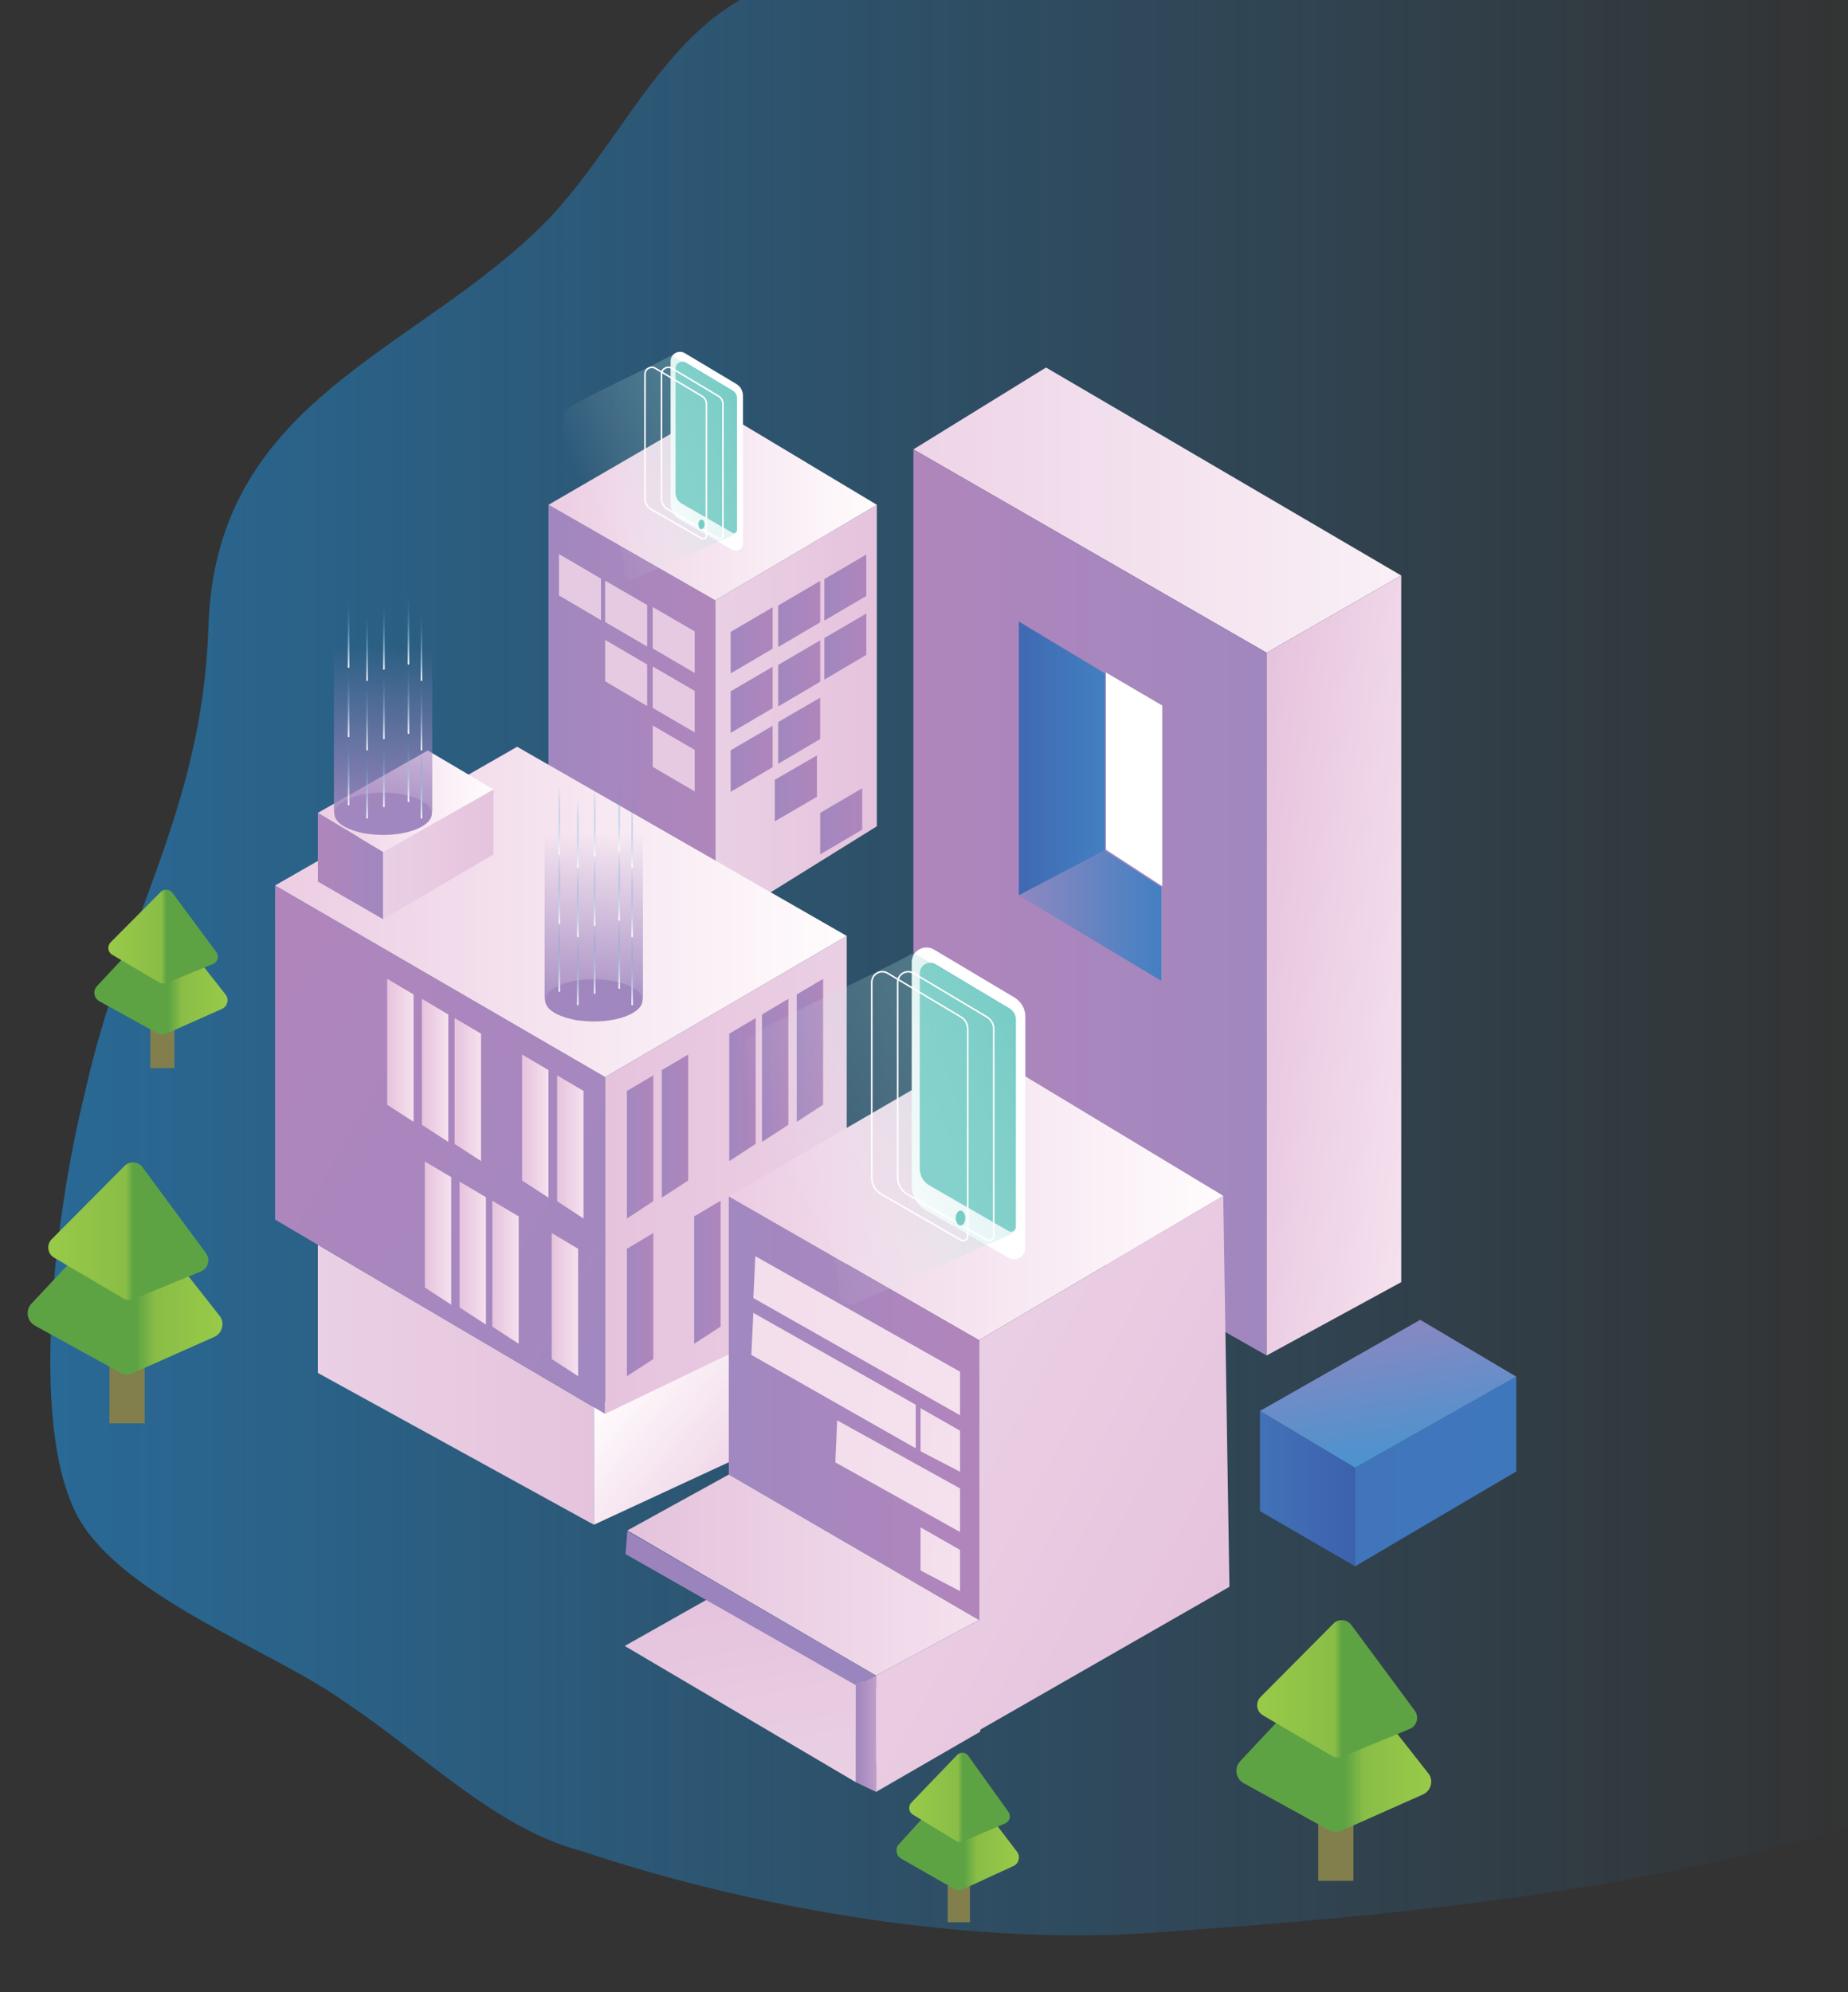 <?xml version="1.0" encoding="utf-8"?>
<!-- Generator: Adobe Illustrator 19.0.0, SVG Export Plug-In . SVG Version: 6.00 Build 0)  -->
<svg version="1.1" xmlns="http://www.w3.org/2000/svg" xmlns:xlink="http://www.w3.org/1999/xlink" x="0px" y="0px"
	 viewBox="0 0 1197.1 1290.1" style="enable-background:new 0 0 1197.1 1290.1;" xml:space="preserve">
<rect x="0" y="0" width="1197.1" height="1290.1" fill="#333333" stroke="none"/>
<style type="text/css">
	.st0{opacity:0.67;fill:url(#XMLID_65_);}
	.st1{fill:url(#XMLID_66_);}
	.st2{fill:url(#XMLID_67_);}
	.st3{fill:url(#XMLID_68_);}
	.st4{fill:#E5CAE1;}
	.st5{fill:url(#XMLID_69_);}
	.st6{fill:url(#XMLID_70_);}
	.st7{fill:url(#XMLID_71_);}
	.st8{fill:url(#XMLID_73_);}
	.st9{fill:url(#XMLID_75_);}
	.st10{fill:url(#XMLID_76_);}
	.st11{fill:url(#XMLID_77_);}
	.st12{fill:url(#XMLID_78_);}
	.st13{fill:url(#XMLID_79_);}
	.st14{fill:url(#XMLID_80_);}
	.st15{fill:url(#XMLID_81_);}
	.st16{fill:url(#XMLID_82_);}
	.st17{fill:url(#XMLID_83_);}
	.st18{fill:url(#XMLID_84_);}
	.st19{fill:url(#XMLID_85_);}
	.st20{fill:#FFFFFF;}
	.st21{fill:url(#XMLID_86_);}
	.st22{fill:url(#XMLID_87_);}
	.st23{fill:url(#XMLID_88_);}
	.st24{fill:url(#XMLID_89_);}
	.st25{fill:url(#XMLID_90_);}
	.st26{fill:url(#XMLID_91_);}
	.st27{fill:url(#XMLID_92_);}
	.st28{fill:url(#XMLID_93_);}
	.st29{fill:url(#XMLID_94_);}
	.st30{fill:url(#XMLID_95_);}
	.st31{fill:url(#XMLID_96_);}
	.st32{fill:url(#XMLID_97_);}
	.st33{fill:url(#XMLID_98_);}
	.st34{fill:url(#XMLID_99_);}
	.st35{fill:url(#XMLID_100_);}
	.st36{fill:url(#XMLID_101_);}
	.st37{fill:url(#XMLID_102_);}
	.st38{fill:url(#XMLID_103_);}
	.st39{fill:url(#XMLID_104_);}
	.st40{fill:url(#XMLID_105_);}
	.st41{fill:url(#XMLID_106_);}
	.st42{fill:url(#XMLID_107_);}
	.st43{fill:url(#XMLID_108_);}
	.st44{fill:url(#XMLID_109_);}
	.st45{fill:url(#XMLID_110_);}
	.st46{fill:url(#XMLID_111_);}
	.st47{fill:url(#XMLID_112_);}
	.st48{fill:url(#XMLID_113_);}
	.st49{fill:url(#XMLID_114_);}
	.st50{fill:url(#XMLID_115_);}
	.st51{fill:url(#XMLID_146_);}
	.st52{fill:url(#XMLID_367_);}
	.st53{fill:url(#XMLID_368_);}
	.st54{fill:url(#XMLID_369_);}
	.st55{fill:url(#XMLID_370_);}
	.st56{fill:url(#XMLID_371_);}
	.st57{fill:url(#XMLID_372_);}
	.st58{fill:url(#XMLID_373_);}
	.st59{fill:url(#XMLID_374_);}
	.st60{fill:#78CCC6;}
	.st61{fill:url(#XMLID_375_);}
	.st62{fill:none;stroke:#FFFFFF;stroke-miterlimit:10;}
	.st63{fill:url(#XMLID_376_);}
	.st64{fill:#827F4D;}
	.st65{fill:url(#XMLID_377_);}
	.st66{fill:url(#XMLID_378_);}
	.st67{fill:url(#XMLID_379_);}
	.st68{fill:url(#XMLID_380_);}
	.st69{display:none;}
	.st70{display:inline;fill:#827F4D;}
	.st71{display:inline;fill:url(#XMLID_381_);}
	.st72{display:inline;fill:url(#XMLID_382_);}
	.st73{fill:url(#XMLID_383_);}
	.st74{fill:url(#XMLID_384_);}
	.st75{fill:url(#XMLID_385_);}
	.st76{fill:url(#XMLID_386_);}
	.st77{fill:url(#XMLID_387_);}
	.st78{fill:url(#XMLID_388_);}
	.st79{fill:url(#XMLID_389_);}
	.st80{fill:url(#XMLID_390_);}
	.st81{fill:url(#XMLID_391_);}
	.st82{fill:url(#XMLID_392_);}
	.st83{fill:url(#XMLID_393_);}
	.st84{fill:url(#XMLID_394_);}
	.st85{fill:url(#XMLID_395_);}
	.st86{fill:url(#XMLID_396_);}
	.st87{fill:url(#XMLID_397_);}
	.st88{fill:url(#XMLID_398_);}
	.st89{fill:url(#XMLID_399_);}
	.st90{fill:url(#XMLID_400_);}
	.st91{fill:url(#XMLID_401_);}
	.st92{fill:url(#XMLID_402_);}
	.st93{fill:url(#XMLID_403_);}
	.st94{fill:url(#XMLID_404_);}
	.st95{fill:url(#XMLID_405_);}
	.st96{fill:url(#XMLID_406_);}
	.st97{fill:url(#XMLID_407_);}
	.st98{fill:url(#XMLID_408_);}
	.st99{fill:url(#XMLID_409_);}
	.st100{fill:url(#XMLID_410_);}
	.st101{fill:url(#XMLID_411_);}
	.st102{fill:url(#XMLID_412_);}
	.st103{fill:url(#XMLID_413_);}
	.st104{fill:url(#XMLID_414_);}
	.st105{fill:url(#XMLID_415_);}
	.st106{fill:url(#XMLID_416_);}
	.st107{fill:url(#XMLID_417_);}
	.st108{fill:url(#XMLID_418_);}
	.st109{fill:url(#XMLID_419_);}
	.st110{fill:url(#XMLID_420_);}
</style>
<g id="Layer_1">
	<linearGradient id="XMLID_65_" gradientUnits="userSpaceOnUse" x1="32.557" y1="524.786" x2="1794.613" y2="524.786">
		<stop  offset="0" style="stop-color:#2484C6"/>
		<stop  offset="0.665" style="stop-color:#2484C6;stop-opacity:0"/>
		<stop  offset="0.865" style="stop-color:#2484C6;stop-opacity:0"/>
	</linearGradient>
	<path id="XMLID_138_" class="st0" d="M1778.4,771.2c-4.2-72-29.6-115.2-46.5-182.4c-38-120,42.2-307.2-46.5-398.4
		c-42.2-43.2-118.3-52.8-164.8-81.6c-76-43.2-76-96-114.1-172.8c-42.2-86.4-109.8-115.2-194.3-134.4c-97.2-19.2-135.2,14.4-219.7,72
		c-54.9,38.4-92.9,19.2-152.1,43.2c-46.5,14.4-76,72-126.7,81.6h-4.2c-63.4-9.6-139.4-24-202.8-9.6C435,8.1,405.4,89.7,354.7,142.5
		c-84.5,86.4-215.5,115.2-219.7,264c-4.2,120-54.9,187.2-80.3,302.4C37.9,776,16.8,920,50.5,982.4c29.6,52.8,126.7,86.4,173.2,120
		c50.7,33.6,97.2,81.6,152.1,96c114.1,38.4,257.7,62.4,376,52.8c139.4-9.6,291.5-24,426.7-62.4c59.1-19.2,122.5-43.2,181.7-52.8
		c63.4-4.8,126.7,14.4,181.7-9.6c50.7-24,101.4-67.2,147.9-100.8c25.3-14.4,88.7-38.4,101.4-67.2
		C1803.7,929.6,1778.4,809.6,1778.4,771.2z"/>
	<g id="XMLID_63_">
		<linearGradient id="XMLID_66_" gradientUnits="userSpaceOnUse" x1="355.297" y1="463.49" x2="463.362" y2="463.49">
			<stop  offset="0" style="stop-color:#A187BF"/>
			<stop  offset="1" style="stop-color:#AF86BC"/>
		</linearGradient>
		<polygon id="XMLID_137_" class="st1" points="463.4,600.1 355.3,547.9 355.3,326.9 463.4,388.8 		"/>
		<linearGradient id="XMLID_67_" gradientUnits="userSpaceOnUse" x1="463.362" y1="463.49" x2="568.005" y2="463.49">
			<stop  offset="0" style="stop-color:#EAD0E4"/>
			<stop  offset="1" style="stop-color:#E5C3DD"/>
		</linearGradient>
		<polygon id="XMLID_136_" class="st2" points="568,535.1 463.4,600.1 463.4,388.8 568,326.9 		"/>
		<linearGradient id="XMLID_68_" gradientUnits="userSpaceOnUse" x1="355.297" y1="326.484" x2="568.005" y2="326.484">
			<stop  offset="0" style="stop-color:#ECCDE3"/>
			<stop  offset="1" style="stop-color:#FFFCFD"/>
		</linearGradient>
		<polygon id="XMLID_135_" class="st3" points="568,326.9 463.4,388.8 355.3,326.9 463.4,264.2 		"/>
		<g id="XMLID_64_">
			<polygon id="XMLID_134_" class="st4" points="419.2,418.7 392,402.8 392,376 419.2,391.8 			"/>
			<polygon id="XMLID_133_" class="st4" points="450,435.8 422.8,419.9 422.8,393.1 450,408.9 			"/>
			<polygon id="XMLID_132_" class="st4" points="419.2,457.2 392,441.2 392,414.4 419.2,430.3 			"/>
			<polygon id="XMLID_131_" class="st4" points="450,474.3 422.8,458.4 422.8,431.6 450,447.4 			"/>
			<polygon id="XMLID_130_" class="st4" points="450,512.5 422.8,496.6 422.8,469.8 450,485.6 			"/>
			<polygon id="XMLID_129_" class="st4" points="389.3,401.6 362.1,385.6 362.1,358.8 389.3,374.7 			"/>
			<g id="XMLID_118_">
				<linearGradient id="XMLID_69_" gradientUnits="userSpaceOnUse" x1="504.065" y1="397.624" x2="531.294" y2="397.624">
					<stop  offset="0" style="stop-color:#A187BF"/>
					<stop  offset="1" style="stop-color:#AF86BC"/>
				</linearGradient>
				<polygon id="XMLID_128_" class="st5" points="531.3,376.2 504.1,392.1 504.1,419 531.3,403 				"/>
				<linearGradient id="XMLID_70_" gradientUnits="userSpaceOnUse" x1="473.27" y1="414.732" x2="500.5" y2="414.732">
					<stop  offset="0" style="stop-color:#A187BF"/>
					<stop  offset="1" style="stop-color:#AF86BC"/>
				</linearGradient>
				<polygon id="XMLID_127_" class="st6" points="473.3,436.1 500.5,420.1 500.5,393.3 473.3,409.2 				"/>
				<linearGradient id="XMLID_71_" gradientUnits="userSpaceOnUse" x1="504.065" y1="436.117" x2="531.294" y2="436.117">
					<stop  offset="0" style="stop-color:#A187BF"/>
					<stop  offset="1" style="stop-color:#AF86BC"/>
				</linearGradient>
				<polygon id="XMLID_126_" class="st7" points="531.3,414.7 504.1,430.6 504.1,457.5 531.3,441.5 				"/>
				<linearGradient id="XMLID_73_" gradientUnits="userSpaceOnUse" x1="534.003" y1="418.724" x2="561.233" y2="418.724">
					<stop  offset="0" style="stop-color:#A187BF"/>
					<stop  offset="1" style="stop-color:#AF86BC"/>
				</linearGradient>
				<polygon id="XMLID_125_" class="st8" points="534,440.1 561.2,424.1 561.2,397.3 534,413.2 				"/>
				<linearGradient id="XMLID_75_" gradientUnits="userSpaceOnUse" x1="473.27" y1="453.225" x2="500.5" y2="453.225">
					<stop  offset="0" style="stop-color:#A187BF"/>
					<stop  offset="1" style="stop-color:#AF86BC"/>
				</linearGradient>
				<polygon id="XMLID_124_" class="st9" points="473.3,474.6 500.5,458.6 500.5,431.8 473.3,447.7 				"/>
				<linearGradient id="XMLID_76_" gradientUnits="userSpaceOnUse" x1="473.27" y1="491.432" x2="500.5" y2="491.432">
					<stop  offset="0" style="stop-color:#A187BF"/>
					<stop  offset="1" style="stop-color:#AF86BC"/>
				</linearGradient>
				<polygon id="XMLID_123_" class="st10" points="473.3,512.8 500.5,496.8 500.5,470 473.3,485.9 				"/>
				<linearGradient id="XMLID_77_" gradientUnits="userSpaceOnUse" x1="504.065" y1="473.184" x2="531.294" y2="473.184">
					<stop  offset="0" style="stop-color:#A187BF"/>
					<stop  offset="1" style="stop-color:#AF86BC"/>
				</linearGradient>
				<polygon id="XMLID_122_" class="st11" points="531.3,451.8 504.1,467.6 504.1,494.6 531.3,478.6 				"/>
				<linearGradient id="XMLID_78_" gradientUnits="userSpaceOnUse" x1="531.294" y1="531.921" x2="558.524" y2="531.921">
					<stop  offset="0" style="stop-color:#A187BF"/>
					<stop  offset="1" style="stop-color:#AF86BC"/>
				</linearGradient>
				<polygon id="XMLID_121_" class="st12" points="531.3,553.3 558.5,537.3 558.5,510.5 531.3,526.4 				"/>
				<linearGradient id="XMLID_79_" gradientUnits="userSpaceOnUse" x1="501.926" y1="510.536" x2="529.156" y2="510.536">
					<stop  offset="0" style="stop-color:#A187BF"/>
					<stop  offset="1" style="stop-color:#AF86BC"/>
				</linearGradient>
				<polygon id="XMLID_120_" class="st13" points="501.9,531.9 529.2,516 529.2,489.2 501.9,505 				"/>
				<linearGradient id="XMLID_80_" gradientUnits="userSpaceOnUse" x1="534.003" y1="380.516" x2="561.233" y2="380.516">
					<stop  offset="0" style="stop-color:#A187BF"/>
					<stop  offset="1" style="stop-color:#AF86BC"/>
				</linearGradient>
				<polygon id="XMLID_119_" class="st14" points="534,375 534,401.9 561.2,385.9 561.2,359.1 				"/>
			</g>
		</g>
	</g>
	<g id="XMLID_46_">
		<linearGradient id="XMLID_81_" gradientUnits="userSpaceOnUse" x1="591.671" y1="330.333" x2="907.739" y2="330.333">
			<stop  offset="0" style="stop-color:#EED4E7"/>
			<stop  offset="1" style="stop-color:#F9F0F6"/>
		</linearGradient>
		<polygon id="XMLID_60_" class="st15" points="907.7,372.7 820.5,422.7 591.7,291 677.6,238 		"/>
		<linearGradient id="XMLID_82_" gradientUnits="userSpaceOnUse" x1="591.671" y1="584.385" x2="820.489" y2="584.385">
			<stop  offset="0" style="stop-color:#AF86BC"/>
			<stop  offset="1" style="stop-color:#A187BF"/>
		</linearGradient>
		<polygon id="XMLID_57_" class="st16" points="820.5,877.8 591.7,747.8 591.7,291 820.5,422.7 		"/>
		<linearGradient id="XMLID_83_" gradientUnits="userSpaceOnUse" x1="799.913" y1="618.482" x2="928.582" y2="632.006">
			<stop  offset="0" style="stop-color:#E6C3DD"/>
			<stop  offset="1" style="stop-color:#F5E1EE"/>
		</linearGradient>
		<polygon id="XMLID_54_" class="st17" points="907.7,830.3 820.5,877.8 820.5,422.7 907.7,372.7 		"/>
		<linearGradient id="XMLID_84_" gradientUnits="userSpaceOnUse" x1="659.96" y1="491.147" x2="715.846" y2="491.147">
			<stop  offset="0" style="stop-color:#4069B2"/>
			<stop  offset="1" style="stop-color:#4280C2"/>
		</linearGradient>
		<polygon id="XMLID_51_" class="st18" points="715.8,550.7 660,579.8 660,402.5 715.8,436.1 		"/>
		<linearGradient id="XMLID_85_" gradientUnits="userSpaceOnUse" x1="659.96" y1="593.01" x2="752.343" y2="593.01">
			<stop  offset="0" style="stop-color:#8F88C1"/>
			<stop  offset="1" style="stop-color:#4280C2"/>
		</linearGradient>
		<polygon id="XMLID_48_" class="st19" points="752.3,574.5 752.3,635.2 660,579.9 715.8,550.8 		"/>
		<polygon id="XMLID_47_" class="st20" points="752.9,573.9 716.4,550.2 716.4,435.5 752.9,456.9 		"/>
	</g>
	<g id="XMLID_6_">
		<linearGradient id="XMLID_86_" gradientUnits="userSpaceOnUse" x1="205.88" y1="896.764" x2="384.657" y2="896.764">
			<stop  offset="0" style="stop-color:#EAD0E4"/>
			<stop  offset="1" style="stop-color:#E5C3DD"/>
		</linearGradient>
		<polygon id="XMLID_117_" class="st21" points="384.7,987.4 205.9,889.1 205.9,806.1 384.7,911.3 		"/>
		<linearGradient id="XMLID_87_" gradientUnits="userSpaceOnUse" x1="507.205" y1="951.684" x2="415.411" y2="874.66">
			<stop  offset="0" style="stop-color:#ECCDE3"/>
			<stop  offset="1" style="stop-color:#FFFCFD"/>
		</linearGradient>
		<polygon id="XMLID_116_" class="st22" points="536.1,917.3 384.7,987.4 384.7,911.3 536.1,837.3 		"/>
		<linearGradient id="XMLID_88_" gradientUnits="userSpaceOnUse" x1="439.356" y1="833.574" x2="130.811" y2="655.435">
			<stop  offset="0" style="stop-color:#A188C0"/>
			<stop  offset="1" style="stop-color:#B185BC"/>
		</linearGradient>
		<polygon id="XMLID_45_" class="st23" points="392,915.6 178.2,789.8 178.2,573.4 392,697.5 		"/>
		<linearGradient id="XMLID_89_" gradientUnits="userSpaceOnUse" x1="392.008" y1="760.828" x2="548.545" y2="760.828">
			<stop  offset="0" style="stop-color:#E6C3DD"/>
			<stop  offset="1" style="stop-color:#EACFE4"/>
		</linearGradient>
		<polygon id="XMLID_44_" class="st24" points="548.5,840.3 392,915.6 392,697.5 548.5,606.1 		"/>
		<linearGradient id="XMLID_90_" gradientUnits="userSpaceOnUse" x1="178.159" y1="590.533" x2="548.474" y2="590.533">
			<stop  offset="0" style="stop-color:#ECCDE3"/>
			<stop  offset="1" style="stop-color:#FFFCFD"/>
		</linearGradient>
		<polygon id="XMLID_43_" class="st25" points="548.5,606.1 392,697.5 178.2,573.4 335,483.6 		"/>
		<g id="XMLID_19_">
			<linearGradient id="XMLID_91_" gradientUnits="userSpaceOnUse" x1="250.797" y1="680.207" x2="267.904" y2="680.207">
				<stop  offset="0" style="stop-color:#E6C3DD"/>
				<stop  offset="1" style="stop-color:#F5E1EE"/>
			</linearGradient>
			<polygon id="XMLID_42_" class="st26" points="267.9,726.5 250.8,715.4 250.8,633.9 267.9,644 			"/>
			<linearGradient id="XMLID_92_" gradientUnits="userSpaceOnUse" x1="273.322" y1="693.181" x2="290.43" y2="693.181">
				<stop  offset="0" style="stop-color:#E6C3DD"/>
				<stop  offset="1" style="stop-color:#F5E1EE"/>
			</linearGradient>
			<polygon id="XMLID_41_" class="st27" points="290.4,739.5 273.3,728.4 273.3,646.8 290.4,657 			"/>
			<linearGradient id="XMLID_93_" gradientUnits="userSpaceOnUse" x1="294.493" y1="705.584" x2="311.601" y2="705.584">
				<stop  offset="0" style="stop-color:#E6C3DD"/>
				<stop  offset="1" style="stop-color:#F5E1EE"/>
			</linearGradient>
			<polygon id="XMLID_40_" class="st28" points="311.6,751.9 294.5,740.8 294.5,659.3 311.6,669.4 			"/>
			<linearGradient id="XMLID_94_" gradientUnits="userSpaceOnUse" x1="275.211" y1="798.537" x2="292.319" y2="798.537">
				<stop  offset="0" style="stop-color:#E6C3DD"/>
				<stop  offset="1" style="stop-color:#F5E1EE"/>
			</linearGradient>
			<polygon id="XMLID_39_" class="st29" points="292.3,844.9 275.2,833.8 275.2,752.2 292.3,762.3 			"/>
			<linearGradient id="XMLID_95_" gradientUnits="userSpaceOnUse" x1="297.736" y1="811.51" x2="314.844" y2="811.51">
				<stop  offset="0" style="stop-color:#E6C3DD"/>
				<stop  offset="1" style="stop-color:#F5E1EE"/>
			</linearGradient>
			<polygon id="XMLID_38_" class="st30" points="314.8,857.8 297.7,846.7 297.7,765.2 314.8,775.3 			"/>
			<linearGradient id="XMLID_96_" gradientUnits="userSpaceOnUse" x1="318.907" y1="823.913" x2="336.015" y2="823.913">
				<stop  offset="0" style="stop-color:#E6C3DD"/>
				<stop  offset="1" style="stop-color:#F5E1EE"/>
			</linearGradient>
			<polygon id="XMLID_37_" class="st31" points="336,870.2 318.9,859.1 318.9,777.6 336,787.7 			"/>
			<linearGradient id="XMLID_97_" gradientUnits="userSpaceOnUse" x1="357.4" y1="844.87" x2="374.508" y2="844.87">
				<stop  offset="0" style="stop-color:#E6C3DD"/>
				<stop  offset="1" style="stop-color:#F5E1EE"/>
			</linearGradient>
			<polygon id="XMLID_36_" class="st32" points="374.5,891.2 357.4,880.1 357.4,798.5 374.5,808.7 			"/>
			<linearGradient id="XMLID_98_" gradientUnits="userSpaceOnUse" x1="406.05" y1="844.87" x2="423.158" y2="844.87">
				<stop  offset="0" style="stop-color:#A187BF"/>
				<stop  offset="1" style="stop-color:#AF86BC"/>
			</linearGradient>
			<polygon id="XMLID_35_" class="st33" points="406.1,891.2 423.2,880.1 423.2,798.5 406.1,808.7 			"/>
			<linearGradient id="XMLID_99_" gradientUnits="userSpaceOnUse" x1="449.676" y1="823.913" x2="466.784" y2="823.913">
				<stop  offset="0" style="stop-color:#A187BF"/>
				<stop  offset="1" style="stop-color:#AF86BC"/>
			</linearGradient>
			<polygon id="XMLID_34_" class="st34" points="449.7,870.2 466.8,859.1 466.8,777.6 449.7,787.7 			"/>
			<linearGradient id="XMLID_100_" gradientUnits="userSpaceOnUse" x1="338.189" y1="729.25" x2="355.297" y2="729.25">
				<stop  offset="0" style="stop-color:#E6C3DD"/>
				<stop  offset="1" style="stop-color:#F5E1EE"/>
			</linearGradient>
			<polygon id="XMLID_27_" class="st35" points="355.3,775.6 338.2,764.5 338.2,682.9 355.3,693 			"/>
			<linearGradient id="XMLID_101_" gradientUnits="userSpaceOnUse" x1="360.857" y1="742.722" x2="377.965" y2="742.722">
				<stop  offset="0" style="stop-color:#E6C3DD"/>
				<stop  offset="1" style="stop-color:#F5E1EE"/>
			</linearGradient>
			<polygon id="XMLID_25_" class="st36" points="378,789.1 360.9,777.9 360.9,696.4 378,706.5 			"/>
			<linearGradient id="XMLID_102_" gradientUnits="userSpaceOnUse" x1="516.111" y1="680.207" x2="533.219" y2="680.207">
				<stop  offset="0" style="stop-color:#A187BF"/>
				<stop  offset="1" style="stop-color:#AF86BC"/>
			</linearGradient>
			<polygon id="XMLID_24_" class="st37" points="516.1,726.5 533.2,715.4 533.2,633.9 516.1,644 			"/>
			<linearGradient id="XMLID_103_" gradientUnits="userSpaceOnUse" x1="493.586" y1="693.181" x2="510.694" y2="693.181">
				<stop  offset="0" style="stop-color:#A187BF"/>
				<stop  offset="1" style="stop-color:#AF86BC"/>
			</linearGradient>
			<polygon id="XMLID_23_" class="st38" points="493.6,739.5 510.7,728.4 510.7,646.8 493.6,657 			"/>
			<linearGradient id="XMLID_104_" gradientUnits="userSpaceOnUse" x1="472.415" y1="705.584" x2="489.523" y2="705.584">
				<stop  offset="0" style="stop-color:#A187BF"/>
				<stop  offset="1" style="stop-color:#AF86BC"/>
			</linearGradient>
			<polygon id="XMLID_22_" class="st39" points="472.4,751.9 489.5,740.8 489.5,659.3 472.4,669.4 			"/>
			<linearGradient id="XMLID_105_" gradientUnits="userSpaceOnUse" x1="428.719" y1="729.25" x2="445.826" y2="729.25">
				<stop  offset="0" style="stop-color:#A187BF"/>
				<stop  offset="1" style="stop-color:#AF86BC"/>
			</linearGradient>
			<polygon id="XMLID_21_" class="st40" points="428.7,775.6 445.8,764.5 445.8,682.9 428.7,693 			"/>
			<linearGradient id="XMLID_106_" gradientUnits="userSpaceOnUse" x1="406.05" y1="742.722" x2="423.158" y2="742.722">
				<stop  offset="0" style="stop-color:#A187BF"/>
				<stop  offset="1" style="stop-color:#AF86BC"/>
			</linearGradient>
			<polygon id="XMLID_20_" class="st41" points="406.1,789.1 423.2,777.9 423.2,696.4 406.1,706.5 			"/>
		</g>
		<g id="XMLID_7_">
			<linearGradient id="XMLID_107_" gradientUnits="userSpaceOnUse" x1="205.936" y1="560.892" x2="248.159" y2="560.892">
				<stop  offset="0" style="stop-color:#AF86BC"/>
				<stop  offset="1" style="stop-color:#A187BF"/>
			</linearGradient>
			<polygon id="XMLID_18_" class="st42" points="248.2,595.3 205.9,570.9 205.9,526.4 248.2,551.7 			"/>
			<linearGradient id="XMLID_108_" gradientUnits="userSpaceOnUse" x1="248.159" y1="553.269" x2="319.703" y2="553.269">
				<stop  offset="0" style="stop-color:#EAD0E4"/>
				<stop  offset="1" style="stop-color:#E5C3DD"/>
			</linearGradient>
			<polygon id="XMLID_17_" class="st43" points="319.7,553.3 248.2,595.3 248.2,551.7 319.7,511.2 			"/>
			<linearGradient id="XMLID_109_" gradientUnits="userSpaceOnUse" x1="205.936" y1="518.816" x2="319.703" y2="518.816">
				<stop  offset="0" style="stop-color:#ECCDE3"/>
				<stop  offset="1" style="stop-color:#FFFCFD"/>
			</linearGradient>
			<polygon id="XMLID_8_" class="st44" points="248.2,551.7 205.9,526.4 277.1,486 319.7,511.2 			"/>
		</g>
	</g>
	<g id="XMLID_33_">
		<g id="XMLID_16_">
			<linearGradient id="XMLID_110_" gradientUnits="userSpaceOnUse" x1="516.78" y1="1161.446" x2="491.149" y2="1029.588">
				<stop  offset="0" style="stop-color:#EAD0E4"/>
				<stop  offset="1" style="stop-color:#E5C3DD"/>
			</linearGradient>
			<polygon id="XMLID_15_" class="st45" points="600.3,1110 554.3,1154.1 404.7,1065.9 457.5,1036.1 			"/>
			<linearGradient id="XMLID_111_" gradientUnits="userSpaceOnUse" x1="472.094" y1="773.855" x2="792.439" y2="773.855">
				<stop  offset="0" style="stop-color:#ECCDE3"/>
				<stop  offset="1" style="stop-color:#FFFCFD"/>
			</linearGradient>
			<polygon id="XMLID_9_" class="st46" points="792.4,774.4 634.2,867.9 472.1,774.8 635.6,679.8 			"/>
			<linearGradient id="XMLID_112_" gradientUnits="userSpaceOnUse" x1="795.727" y1="1028.945" x2="603.058" y2="926.501">
				<stop  offset="0" style="stop-color:#E6C3DD"/>
				<stop  offset="1" style="stop-color:#EACFE4"/>
			</linearGradient>
			<polygon id="XMLID_13_" class="st47" points="796.4,1027.6 792.4,774.4 634.2,867.9 634.2,1046.2 634.2,1049.1 567.5,1085.1 
				567.5,1160.4 635,1121.4 635,1120.1 			"/>
			<linearGradient id="XMLID_113_" gradientUnits="userSpaceOnUse" x1="472.094" y1="911.966" x2="634.191" y2="911.966">
				<stop  offset="0" style="stop-color:#A188C0"/>
				<stop  offset="1" style="stop-color:#B185BC"/>
			</linearGradient>
			<polygon id="XMLID_10_" class="st48" points="634.2,1049.1 472.1,954.9 472.1,774.8 634.2,867.9 			"/>
			<linearGradient id="XMLID_114_" gradientUnits="userSpaceOnUse" x1="406.371" y1="1019.995" x2="634.191" y2="1019.995">
				<stop  offset="0" style="stop-color:#E4C2DC"/>
				<stop  offset="1" style="stop-color:#F5E1EE"/>
			</linearGradient>
			<polygon id="XMLID_11_" class="st49" points="634.2,1049.1 567.5,1085.1 406.4,991.1 472.1,954.9 			"/>
			<linearGradient id="XMLID_115_" gradientUnits="userSpaceOnUse" x1="405.159" y1="1041.344" x2="567.471" y2="1041.344">
				<stop  offset="0" style="stop-color:#9C83BC"/>
				<stop  offset="1" style="stop-color:#9986BF"/>
			</linearGradient>
			<polygon id="XMLID_12_" class="st50" points="567.5,1085.1 554.4,1091.3 405.2,1006.4 406.4,991.4 			"/>
			<linearGradient id="XMLID_146_" gradientUnits="userSpaceOnUse" x1="554.319" y1="1122.713" x2="567.471" y2="1122.713">
				<stop  offset="0" style="stop-color:#9F86BE"/>
				<stop  offset="1" style="stop-color:#C09DC9"/>
			</linearGradient>
			<polygon id="XMLID_14_" class="st51" points="554.4,1091.3 567.5,1085.1 567.5,1160.4 554.3,1154.1 			"/>
		</g>
		<g id="XMLID_30_">
			<linearGradient id="XMLID_367_" gradientUnits="userSpaceOnUse" x1="-591.588" y1="744.416" x2="629.2" y2="872.726">
				<stop  offset="0" style="stop-color:#E6C3DD"/>
				<stop  offset="1" style="stop-color:#F5E1EE"/>
			</linearGradient>
			<polygon id="XMLID_26_" class="st52" points="621.9,916.5 488,840.6 489.3,813.5 621.9,888.3 			"/>
			<linearGradient id="XMLID_368_" gradientUnits="userSpaceOnUse" x1="-374.664" y1="797.872" x2="599.353" y2="900.245">
				<stop  offset="0" style="stop-color:#E6C3DD"/>
				<stop  offset="1" style="stop-color:#F5E1EE"/>
			</linearGradient>
			<polygon id="XMLID_29_" class="st53" points="593.2,937.9 486.7,877.4 488,850.2 593.2,909.7 			"/>
			<linearGradient id="XMLID_369_" gradientUnits="userSpaceOnUse" x1="-114.968" y1="882.68" x2="626.841" y2="960.647">
				<stop  offset="0" style="stop-color:#E6C3DD"/>
				<stop  offset="1" style="stop-color:#F5E1EE"/>
			</linearGradient>
			<polygon id="XMLID_31_" class="st54" points="621.9,992.1 541.1,947 542.3,919.8 621.9,963.9 			"/>
			<linearGradient id="XMLID_370_" gradientUnits="userSpaceOnUse" x1="369.373" y1="907.292" x2="624.456" y2="934.102">
				<stop  offset="0" style="stop-color:#E6C3DD"/>
				<stop  offset="1" style="stop-color:#F5E1EE"/>
			</linearGradient>
			<polygon id="XMLID_28_" class="st55" points="621.9,953.1 596.3,939.8 596.3,911.9 621.9,926.5 			"/>
			<linearGradient id="XMLID_371_" gradientUnits="userSpaceOnUse" x1="369.373" y1="984.563" x2="624.456" y2="1011.373">
				<stop  offset="0" style="stop-color:#E6C3DD"/>
				<stop  offset="1" style="stop-color:#F5E1EE"/>
			</linearGradient>
			<polygon id="XMLID_32_" class="st56" points="621.9,1030.4 596.3,1017 596.3,989.1 621.9,1003.7 			"/>
		</g>
	</g>
	<g id="XMLID_1_">
		<linearGradient id="XMLID_372_" gradientUnits="userSpaceOnUse" x1="816.212" y1="964.002" x2="877.8" y2="964.002">
			<stop  offset="0" style="stop-color:#4272B8"/>
			<stop  offset="1" style="stop-color:#3D61AD"/>
		</linearGradient>
		<polygon id="XMLID_5_" class="st57" points="877.8,1014.3 816.2,978.6 816.2,913.7 877.8,950.5 		"/>
		<linearGradient id="XMLID_373_" gradientUnits="userSpaceOnUse" x1="877.8" y1="952.882" x2="982.158" y2="952.882">
			<stop  offset="0" style="stop-color:#4175BB"/>
			<stop  offset="1" style="stop-color:#3F77BC"/>
		</linearGradient>
		<polygon id="XMLID_4_" class="st58" points="982.2,952.9 877.8,1014.3 877.8,950.5 982.2,891.5 		"/>
		<linearGradient id="XMLID_374_" gradientUnits="userSpaceOnUse" x1="906.063" y1="946.053" x2="892.293" y2="859.114">
			<stop  offset="0" style="stop-color:#4A93CF"/>
			<stop  offset="1" style="stop-color:#8888C2"/>
		</linearGradient>
		<polygon id="XMLID_3_" class="st59" points="877.8,950.5 816.2,913.7 920,854.7 982.2,891.5 		"/>
	</g>
	<g id="XMLID_145_">
		<path id="XMLID_272_" class="st20" d="M653.3,814.5l-53.4-30.7c-5.7-3.3-9.3-9.4-9.3-16V623.1c0-7.4,8-11.9,14.4-8.2l52.2,31.1
			c4.3,2.6,7,7.2,7,12.3v149.8C664.2,813.7,658.1,817.2,653.3,814.5z"/>
		<path id="XMLID_269_" class="st60" d="M653.5,797.3l-51.4-29.6c-3.9-2.2-6.3-6.4-6.3-10.9V630.4c0-5.4,5.8-8.7,10.4-5.9l47.4,28.3
			c2.7,1.6,4.4,4.5,4.4,7.7v134.1C658.1,797,655.5,798.4,653.5,797.3z"/>
		<linearGradient id="XMLID_375_" gradientUnits="userSpaceOnUse" x1="500.041" y1="757.22" x2="671.295" y2="694.888">
			<stop  offset="0" style="stop-color:#FFFFFF;stop-opacity:0"/>
			<stop  offset="1" style="stop-color:#78CCC6;stop-opacity:0.4"/>
		</linearGradient>
		<path id="XMLID_187_" class="st61" d="M653.7,799.8l-100.2,44.5c-4.9,2.2-10.4-1.6-10.2-6.9c2.3-62.9-75.7-95.5-60.3-163.4
			c1.3-5.7,94.8-48.4,107-56c0.9-0.6,1.9-0.7,2.9-0.2c20.6,11.9,41.1,23.8,61.7,35.7c2.2,1.3,3.6,3.7,3.6,6.3v133.4
			C658.1,796.1,656.4,798.7,653.7,799.8z"/>
		<path id="XMLID_182_" class="st62" d="M639.2,803l-51.4-29.6c-3.9-2.2-6.3-6.4-6.3-10.9V636.2c0-5.4,5.8-8.7,10.4-5.9l47.4,28.3
			c2.7,1.6,4.4,4.5,4.4,7.7v134.1C643.7,802.7,641.2,804.2,639.2,803z"/>
		<path id="XMLID_149_" class="st62" d="M622.4,803l-51.4-29.6c-3.9-2.2-6.3-6.4-6.3-10.9V636.2c0-5.4,5.8-8.7,10.4-5.9l47.4,28.3
			c2.7,1.6,4.4,4.5,4.4,7.7v134.1C626.9,802.7,624.4,804.2,622.4,803z"/>
		<ellipse id="XMLID_147_" class="st60" cx="622.2" cy="788.8" rx="3.1" ry="4.8"/>
	</g>
	<g id="XMLID_180_">
		<path id="XMLID_289_" class="st20" d="M474.3,356l-34-19.6c-3.7-2.1-5.9-6-5.9-10.2v-92.3c0-4.7,5.1-7.6,9.2-5.2l33.3,19.9
			c2.8,1.6,4.4,4.6,4.4,7.8V352C481.2,355.5,477.4,357.8,474.3,356z"/>
		<path id="XMLID_286_" class="st60" d="M474.4,345l-32.8-18.9c-2.5-1.4-4-4.1-4-6.9v-80.6c0-3.4,3.7-5.5,6.7-3.8l30.3,18.1
			c1.7,1,2.8,2.9,2.8,4.9v85.5C477.3,344.8,475.7,345.8,474.4,345z"/>
		<linearGradient id="XMLID_376_" gradientUnits="userSpaceOnUse" x1="376.538" y1="319.489" x2="485.762" y2="279.735">
			<stop  offset="0" style="stop-color:#FFFFFF;stop-opacity:0"/>
			<stop  offset="1" style="stop-color:#78CCC6;stop-opacity:0.4"/>
		</linearGradient>
		<path id="XMLID_274_" class="st63" d="M474.6,346.7L410.6,375c-3.1,1.4-6.6-1-6.5-4.4c1.5-40.1-48.3-60.9-38.5-104.2
			c0.8-3.6,60.5-30.9,68.2-35.7c0.6-0.4,1.2-0.5,1.8-0.1c13.1,7.6,26.2,15.2,39.3,22.8c1.4,0.8,2.3,2.4,2.3,4v85.1
			C477.3,344.3,476.2,345.9,474.6,346.7z"/>
		<path id="XMLID_268_" class="st62" d="M465.3,348.7l-32.8-18.9c-2.5-1.4-4-4.1-4-6.9v-80.6c0-3.4,3.7-5.5,6.7-3.8l30.3,18.1
			c1.7,1,2.8,2.9,2.8,4.9V347C468.2,348.5,466.6,349.4,465.3,348.7z"/>
		<path id="XMLID_183_" class="st62" d="M454.6,348.7l-32.8-18.9c-2.5-1.4-4-4.1-4-6.9v-80.6c0-3.4,3.7-5.5,6.7-3.8l30.3,18.1
			c1.7,1,2.8,2.9,2.8,4.9V347C457.5,348.5,455.9,349.4,454.6,348.7z"/>
		<ellipse id="XMLID_181_" class="st60" cx="454.4" cy="339.6" rx="2" ry="3.1"/>
	</g>
</g>
<g id="Layer_2">
	<g id="XMLID_302_">
		<rect id="XMLID_284_" x="853.9" y="1181.2" class="st64" width="22.8" height="36.8"/>
		<linearGradient id="XMLID_377_" gradientUnits="userSpaceOnUse" x1="801.058" y1="1132.208" x2="927.17" y2="1132.208">
			<stop  offset="0" style="stop-color:#5DA344"/>
			<stop  offset="0.285" style="stop-color:#5DA344"/>
			<stop  offset="0.555" style="stop-color:#5DA344"/>
			<stop  offset="0.655" style="stop-color:#89BD46"/>
			<stop  offset="1" style="stop-color:#99CA48"/>
		</linearGradient>
		<path id="XMLID_271_" class="st65" d="M921.7,1162.1l-52.6,23.4c-2.6,1.2-5.7,1-8.2-0.3l-55.2-30.4c-5.3-2.9-6.4-10-2.3-14.3
			l55.6-59.3c3.9-4.1,10.5-3.8,13.9,0.6l52.1,66.3C928.9,1152.7,927.2,1159.7,921.7,1162.1z"/>
		<linearGradient id="XMLID_378_" gradientUnits="userSpaceOnUse" x1="814.288" y1="1093.64" x2="917.955" y2="1093.64">
			<stop  offset="0" style="stop-color:#99CA48"/>
			<stop  offset="0.485" style="stop-color:#89BD46"/>
			<stop  offset="0.53" style="stop-color:#5DA344"/>
			<stop  offset="0.715" style="stop-color:#5DA344"/>
			<stop  offset="1" style="stop-color:#5DA344"/>
		</linearGradient>
		<path id="XMLID_184_" class="st66" d="M913.3,1119.6l-43.8,18c-2.2,0.9-4.7,0.7-6.7-0.5l-44.7-26.3c-4.3-2.5-5-8.4-1.5-11.9
			l47.2-47.5c3.3-3.3,8.7-2.9,11.5,0.8l41.3,55.8C919.4,1112,917.8,1117.7,913.3,1119.6z"/>
	</g>
	<g id="XMLID_315_">
		<rect id="XMLID_326_" x="613.9" y="1220.9" class="st64" width="14.4" height="23.9"/>
		<linearGradient id="XMLID_379_" gradientUnits="userSpaceOnUse" x1="580.685" y1="1189.023" x2="659.96" y2="1189.023">
			<stop  offset="0" style="stop-color:#5DA344"/>
			<stop  offset="0.285" style="stop-color:#5DA344"/>
			<stop  offset="0.555" style="stop-color:#5DA344"/>
			<stop  offset="0.655" style="stop-color:#89BD46"/>
			<stop  offset="1" style="stop-color:#99CA48"/>
		</linearGradient>
		<path id="XMLID_325_" class="st67" d="M656.5,1208.4l-33,15.2c-1.7,0.8-3.6,0.7-5.1-0.2l-34.7-19.8c-3.3-1.9-4-6.5-1.4-9.3
			l35-38.5c2.4-2.7,6.6-2.5,8.8,0.4l32.8,43.1C661.1,1202.3,660,1206.9,656.5,1208.4z"/>
		<linearGradient id="XMLID_380_" gradientUnits="userSpaceOnUse" x1="589.001" y1="1163.962" x2="654.167" y2="1163.962">
			<stop  offset="0" style="stop-color:#99CA48"/>
			<stop  offset="0.485" style="stop-color:#89BD46"/>
			<stop  offset="0.53" style="stop-color:#5DA344"/>
			<stop  offset="0.715" style="stop-color:#5DA344"/>
			<stop  offset="1" style="stop-color:#5DA344"/>
		</linearGradient>
		<path id="XMLID_316_" class="st68" d="M651.2,1180.8l-27.6,11.7c-1.4,0.6-2.9,0.5-4.2-0.3l-28.1-17.1c-2.7-1.6-3.1-5.4-1-7.7
			l29.7-30.9c2.1-2.1,5.5-1.9,7.2,0.5l26,36.3C655.1,1175.9,654.1,1179.6,651.2,1180.8z"/>
	</g>
	<g id="XMLID_311_" class="st69">
		<rect id="XMLID_318_" x="1016.9" y="1096.6" class="st70" width="18.1" height="29.1"/>
		<linearGradient id="XMLID_381_" gradientUnits="userSpaceOnUse" x1="975.049" y1="1057.839" x2="1074.883" y2="1057.839">
			<stop  offset="0" style="stop-color:#5DA344"/>
			<stop  offset="0.285" style="stop-color:#5DA344"/>
			<stop  offset="0.555" style="stop-color:#5DA344"/>
			<stop  offset="0.655" style="stop-color:#89BD46"/>
			<stop  offset="1" style="stop-color:#99CA48"/>
		</linearGradient>
		<path id="XMLID_317_" class="st71" d="M1070.6,1081.5l-41.6,18.5c-2.1,0.9-4.5,0.8-6.5-0.3l-43.7-24.1c-4.2-2.3-5-7.9-1.8-11.4
			l44-46.9c3.1-3.3,8.3-3,11,0.5l41.3,52.5C1076.3,1074.1,1074.9,1079.6,1070.6,1081.5z"/>
		<linearGradient id="XMLID_382_" gradientUnits="userSpaceOnUse" x1="985.522" y1="1027.307" x2="1067.588" y2="1027.307">
			<stop  offset="0" style="stop-color:#99CA48"/>
			<stop  offset="0.485" style="stop-color:#89BD46"/>
			<stop  offset="0.53" style="stop-color:#5DA344"/>
			<stop  offset="0.715" style="stop-color:#5DA344"/>
			<stop  offset="1" style="stop-color:#5DA344"/>
		</linearGradient>
		<path id="XMLID_312_" class="st72" d="M1063.9,1047.8l-34.7,14.2c-1.7,0.7-3.7,0.6-5.3-0.4l-35.4-20.9c-3.4-2-4-6.6-1.2-9.4
			l37.4-37.6c2.6-2.6,6.9-2.3,9.1,0.7l32.7,44.2C1068.7,1041.9,1067.5,1046.4,1063.9,1047.8z"/>
	</g>
	<g id="XMLID_304_">
		<rect id="XMLID_288_" x="70.9" y="884.9" class="st64" width="22.8" height="36.8"/>
		<linearGradient id="XMLID_383_" gradientUnits="userSpaceOnUse" x1="18.058" y1="835.922" x2="144.171" y2="835.922">
			<stop  offset="0" style="stop-color:#5DA344"/>
			<stop  offset="0.285" style="stop-color:#5DA344"/>
			<stop  offset="0.555" style="stop-color:#5DA344"/>
			<stop  offset="0.655" style="stop-color:#89BD46"/>
			<stop  offset="1" style="stop-color:#99CA48"/>
		</linearGradient>
		<path id="XMLID_287_" class="st73" d="M138.7,865.8l-52.6,23.4c-2.6,1.2-5.7,1-8.2-0.3l-55.2-30.4c-5.3-2.9-6.4-10-2.3-14.3
			l55.6-59.3c3.9-4.1,10.5-3.8,13.9,0.6l52.1,66.3C145.9,856.4,144.2,863.4,138.7,865.8z"/>
		<linearGradient id="XMLID_384_" gradientUnits="userSpaceOnUse" x1="31.288" y1="797.353" x2="134.955" y2="797.353">
			<stop  offset="0" style="stop-color:#99CA48"/>
			<stop  offset="0.485" style="stop-color:#89BD46"/>
			<stop  offset="0.53" style="stop-color:#5DA344"/>
			<stop  offset="0.715" style="stop-color:#5DA344"/>
			<stop  offset="1" style="stop-color:#5DA344"/>
		</linearGradient>
		<path id="XMLID_267_" class="st74" d="M130.3,823.3l-43.8,18c-2.2,0.9-4.7,0.7-6.7-0.5L35,814.4c-4.3-2.5-5-8.4-1.5-11.9
			l47.2-47.5c3.3-3.3,8.7-2.9,11.5,0.8l41.3,55.8C136.4,815.7,134.8,821.4,130.3,823.3z"/>
	</g>
	<g id="XMLID_309_">
		<rect id="XMLID_314_" x="97.4" y="666.5" class="st64" width="15.6" height="25.2"/>
		<linearGradient id="XMLID_385_" gradientUnits="userSpaceOnUse" x1="61.189" y1="632.921" x2="147.451" y2="632.921">
			<stop  offset="0" style="stop-color:#5DA344"/>
			<stop  offset="0.285" style="stop-color:#5DA344"/>
			<stop  offset="0.555" style="stop-color:#5DA344"/>
			<stop  offset="0.655" style="stop-color:#89BD46"/>
			<stop  offset="1" style="stop-color:#99CA48"/>
		</linearGradient>
		<path id="XMLID_313_" class="st75" d="M143.7,653.4l-36,16c-1.8,0.8-3.9,0.7-5.6-0.2l-37.7-20.8c-3.6-2-4.4-6.8-1.6-9.8l38-40.6
			c2.6-2.8,7.2-2.6,9.5,0.4l35.6,45.4C148.6,646.9,147.5,651.7,143.7,653.4z"/>
		<linearGradient id="XMLID_386_" gradientUnits="userSpaceOnUse" x1="70.238" y1="606.54" x2="141.147" y2="606.54">
			<stop  offset="0" style="stop-color:#99CA48"/>
			<stop  offset="0.485" style="stop-color:#89BD46"/>
			<stop  offset="0.53" style="stop-color:#5DA344"/>
			<stop  offset="0.715" style="stop-color:#5DA344"/>
			<stop  offset="1" style="stop-color:#5DA344"/>
		</linearGradient>
		<path id="XMLID_310_" class="st76" d="M137.9,624.3l-30,12.3c-1.5,0.6-3.2,0.5-4.6-0.3l-30.6-18c-2.9-1.7-3.4-5.7-1-8.1l32.3-32.5
			c2.2-2.3,6-2,7.8,0.6l28.3,38.2C142.1,619.1,141.1,623,137.9,624.3z"/>
	</g>
</g>
<g id="Layer_3">
	<g id="XMLID_348_">
		<linearGradient id="XMLID_387_" gradientUnits="userSpaceOnUse" x1="216.699" y1="526.954" x2="279.618" y2="526.954">
			<stop  offset="0" style="stop-color:#AF86BC"/>
			<stop  offset="1" style="stop-color:#A187BF"/>
		</linearGradient>
		<ellipse id="XMLID_347_" class="st77" cx="248.2" cy="527" rx="31.5" ry="13.7"/>
		<linearGradient id="XMLID_388_" gradientUnits="userSpaceOnUse" x1="248.159" y1="540.328" x2="248.159" y2="418.491">
			<stop  offset="0" style="stop-color:#A087BF"/>
			<stop  offset="1" style="stop-color:#A087BF;stop-opacity:0"/>
		</linearGradient>
		<path id="XMLID_346_" class="st78" d="M252,540.3l-15.2-0.7c-0.3,0-0.6,0-0.9-0.1c-10.8-3.1-19.6-4.9-19.6-15.6V418.5H280v105.8
			C280,534.9,266.4,539.2,252,540.3z"/>
		<g id="XMLID_308_">
			<linearGradient id="XMLID_389_" gradientUnits="userSpaceOnUse" x1="225.827" y1="521.493" x2="225.827" y2="477.447">
				<stop  offset="0" style="stop-color:#FFFFFF"/>
				<stop  offset="1" style="stop-color:#2484C6;stop-opacity:0"/>
			</linearGradient>
			<path id="XMLID_345_" class="st79" d="M225.8,521.5L225.8,521.5c-0.3,0-0.5-0.2-0.5-0.5v-43c0-0.3,0.2-0.5,0.5-0.5l0,0
				c0.3,0,0.5,0.2,0.5,0.5v43C226.4,521.3,226.1,521.5,225.8,521.5z"/>
			<linearGradient id="XMLID_390_" gradientUnits="userSpaceOnUse" x1="237.786" y1="530.055" x2="237.786" y2="486.01">
				<stop  offset="0" style="stop-color:#FFFFFF"/>
				<stop  offset="1" style="stop-color:#2484C6;stop-opacity:0"/>
			</linearGradient>
			<path id="XMLID_344_" class="st80" d="M237.8,530.1L237.8,530.1c-0.3,0-0.5-0.2-0.5-0.5v-43c0-0.3,0.2-0.5,0.5-0.5l0,0
				c0.3,0,0.5,0.2,0.5,0.5v43C238.3,529.8,238.1,530.1,237.8,530.1z"/>
			<linearGradient id="XMLID_391_" gradientUnits="userSpaceOnUse" x1="248.683" y1="522.714" x2="248.683" y2="478.669">
				<stop  offset="0" style="stop-color:#FFFFFF"/>
				<stop  offset="1" style="stop-color:#2484C6;stop-opacity:0"/>
			</linearGradient>
			<path id="XMLID_343_" class="st81" d="M248.7,522.7L248.7,522.7c-0.3,0-0.5-0.2-0.5-0.5v-43c0-0.3,0.2-0.5,0.5-0.5l0,0
				c0.3,0,0.5,0.2,0.5,0.5v43C249.2,522.5,249,522.7,248.7,522.7z"/>
			<linearGradient id="XMLID_392_" gradientUnits="userSpaceOnUse" x1="264.629" y1="519.393" x2="264.629" y2="475.348">
				<stop  offset="0" style="stop-color:#FFFFFF"/>
				<stop  offset="1" style="stop-color:#2484C6;stop-opacity:0"/>
			</linearGradient>
			<path id="XMLID_342_" class="st82" d="M264.6,519.4L264.6,519.4c-0.3,0-0.5-0.2-0.5-0.5v-43c0-0.3,0.2-0.5,0.5-0.5l0,0
				c0.3,0,0.5,0.2,0.5,0.5v43C265.2,519.2,264.9,519.4,264.6,519.4z"/>
			<linearGradient id="XMLID_393_" gradientUnits="userSpaceOnUse" x1="273.019" y1="530.055" x2="273.019" y2="486.01">
				<stop  offset="0" style="stop-color:#FFFFFF"/>
				<stop  offset="1" style="stop-color:#2484C6;stop-opacity:0"/>
			</linearGradient>
			<path id="XMLID_341_" class="st83" d="M273,530.1L273,530.1c-0.3,0-0.5-0.2-0.5-0.5v-43c0-0.3,0.2-0.5,0.5-0.5l0,0
				c0.3,0,0.5,0.2,0.5,0.5v43C273.5,529.8,273.3,530.1,273,530.1z"/>
			<linearGradient id="XMLID_394_" gradientUnits="userSpaceOnUse" x1="225.827" y1="477.447" x2="225.827" y2="433.401">
				<stop  offset="0" style="stop-color:#FFFFFF"/>
				<stop  offset="1" style="stop-color:#2484C6;stop-opacity:0"/>
			</linearGradient>
			<path id="XMLID_337_" class="st84" d="M225.8,477.4L225.8,477.4c-0.3,0-0.5-0.2-0.5-0.5v-43c0-0.3,0.2-0.5,0.5-0.5l0,0
				c0.3,0,0.5,0.2,0.5,0.5v43C226.4,477.2,226.1,477.4,225.8,477.4z"/>
			<linearGradient id="XMLID_395_" gradientUnits="userSpaceOnUse" x1="237.786" y1="486.01" x2="237.786" y2="441.964">
				<stop  offset="0" style="stop-color:#FFFFFF"/>
				<stop  offset="1" style="stop-color:#2484C6;stop-opacity:0"/>
			</linearGradient>
			<path id="XMLID_335_" class="st85" d="M237.8,486L237.8,486c-0.3,0-0.5-0.2-0.5-0.5v-43c0-0.3,0.2-0.5,0.5-0.5l0,0
				c0.3,0,0.5,0.2,0.5,0.5v43C238.3,485.8,238.1,486,237.8,486z"/>
			<linearGradient id="XMLID_396_" gradientUnits="userSpaceOnUse" x1="248.683" y1="478.669" x2="248.683" y2="434.623">
				<stop  offset="0" style="stop-color:#FFFFFF"/>
				<stop  offset="1" style="stop-color:#2484C6;stop-opacity:0"/>
			</linearGradient>
			<path id="XMLID_334_" class="st86" d="M248.7,478.7L248.7,478.7c-0.3,0-0.5-0.2-0.5-0.5v-43c0-0.3,0.2-0.5,0.5-0.5l0,0
				c0.3,0,0.5,0.2,0.5,0.5v43C249.2,478.4,249,478.7,248.7,478.7z"/>
			<linearGradient id="XMLID_397_" gradientUnits="userSpaceOnUse" x1="264.629" y1="475.348" x2="264.629" y2="431.302">
				<stop  offset="0" style="stop-color:#FFFFFF"/>
				<stop  offset="1" style="stop-color:#2484C6;stop-opacity:0"/>
			</linearGradient>
			<path id="XMLID_333_" class="st87" d="M264.6,475.3L264.6,475.3c-0.3,0-0.5-0.2-0.5-0.5v-43c0-0.3,0.2-0.5,0.5-0.5l0,0
				c0.3,0,0.5,0.2,0.5,0.5v43C265.2,475.1,264.9,475.3,264.6,475.3z"/>
			<linearGradient id="XMLID_398_" gradientUnits="userSpaceOnUse" x1="273.019" y1="486.01" x2="273.019" y2="441.964">
				<stop  offset="0" style="stop-color:#FFFFFF"/>
				<stop  offset="1" style="stop-color:#2484C6;stop-opacity:0"/>
			</linearGradient>
			<path id="XMLID_332_" class="st88" d="M273,486L273,486c-0.3,0-0.5-0.2-0.5-0.5v-43c0-0.3,0.2-0.5,0.5-0.5l0,0
				c0.3,0,0.5,0.2,0.5,0.5v43C273.5,485.8,273.3,486,273,486z"/>
			<linearGradient id="XMLID_399_" gradientUnits="userSpaceOnUse" x1="225.827" y1="432.465" x2="225.827" y2="388.419">
				<stop  offset="0" style="stop-color:#FFFFFF"/>
				<stop  offset="1" style="stop-color:#2484C6;stop-opacity:0"/>
			</linearGradient>
			<path id="XMLID_330_" class="st89" d="M225.8,432.5L225.8,432.5c-0.3,0-0.5-0.2-0.5-0.5v-43c0-0.3,0.2-0.5,0.5-0.5l0,0
				c0.3,0,0.5,0.2,0.5,0.5v43C226.4,432.2,226.1,432.5,225.8,432.5z"/>
			<linearGradient id="XMLID_400_" gradientUnits="userSpaceOnUse" x1="237.786" y1="441.027" x2="237.786" y2="396.982">
				<stop  offset="0" style="stop-color:#FFFFFF"/>
				<stop  offset="1" style="stop-color:#2484C6;stop-opacity:0"/>
			</linearGradient>
			<path id="XMLID_329_" class="st90" d="M237.8,441L237.8,441c-0.3,0-0.5-0.2-0.5-0.5v-43c0-0.3,0.2-0.5,0.5-0.5l0,0
				c0.3,0,0.5,0.2,0.5,0.5v43C238.3,440.8,238.1,441,237.8,441z"/>
			<linearGradient id="XMLID_401_" gradientUnits="userSpaceOnUse" x1="248.683" y1="433.687" x2="248.683" y2="389.641">
				<stop  offset="0" style="stop-color:#FFFFFF"/>
				<stop  offset="1" style="stop-color:#2484C6;stop-opacity:0"/>
			</linearGradient>
			<path id="XMLID_327_" class="st91" d="M248.7,433.7L248.7,433.7c-0.3,0-0.5-0.2-0.5-0.5v-43c0-0.3,0.2-0.5,0.5-0.5l0,0
				c0.3,0,0.5,0.2,0.5,0.5v43C249.2,433.5,249,433.7,248.7,433.7z"/>
			<linearGradient id="XMLID_402_" gradientUnits="userSpaceOnUse" x1="264.629" y1="430.366" x2="264.629" y2="386.32">
				<stop  offset="0" style="stop-color:#FFFFFF"/>
				<stop  offset="1" style="stop-color:#2484C6;stop-opacity:0"/>
			</linearGradient>
			<path id="XMLID_321_" class="st92" d="M264.6,430.4L264.6,430.4c-0.3,0-0.5-0.2-0.5-0.5v-43c0-0.3,0.2-0.5,0.5-0.5l0,0
				c0.3,0,0.5,0.2,0.5,0.5v43C265.2,430.1,264.9,430.4,264.6,430.4z"/>
			<linearGradient id="XMLID_403_" gradientUnits="userSpaceOnUse" x1="273.019" y1="441.027" x2="273.019" y2="396.982">
				<stop  offset="0" style="stop-color:#FFFFFF"/>
				<stop  offset="1" style="stop-color:#2484C6;stop-opacity:0"/>
			</linearGradient>
			<path id="XMLID_319_" class="st93" d="M273,441L273,441c-0.3,0-0.5-0.2-0.5-0.5v-43c0-0.3,0.2-0.5,0.5-0.5l0,0
				c0.3,0,0.5,0.2,0.5,0.5v43C273.5,440.8,273.3,441,273,441z"/>
		</g>
	</g>
	<g id="XMLID_188_">
		<linearGradient id="XMLID_404_" gradientUnits="userSpaceOnUse" x1="353.197" y1="647.85" x2="416.116" y2="647.85">
			<stop  offset="0" style="stop-color:#AF86BC"/>
			<stop  offset="1" style="stop-color:#A187BF"/>
		</linearGradient>
		<ellipse id="XMLID_366_" class="st94" cx="384.7" cy="647.8" rx="31.5" ry="13.7"/>
		<linearGradient id="XMLID_405_" gradientUnits="userSpaceOnUse" x1="384.657" y1="661.224" x2="384.657" y2="539.387">
			<stop  offset="0" style="stop-color:#A087BF"/>
			<stop  offset="1" style="stop-color:#A087BF;stop-opacity:0"/>
		</linearGradient>
		<path id="XMLID_365_" class="st95" d="M388.5,661.2l-15.2-0.7c-0.3,0-0.6,0-0.9-0.1c-10.8-3.1-19.6-4.9-19.6-15.6V539.4h63.7
			v105.8C416.5,655.8,402.9,660.1,388.5,661.2z"/>
		<g id="XMLID_349_">
			<linearGradient id="XMLID_406_" gradientUnits="userSpaceOnUse" x1="362.325" y1="642.388" x2="362.325" y2="598.343">
				<stop  offset="0" style="stop-color:#FFFFFF"/>
				<stop  offset="1" style="stop-color:#2484C6;stop-opacity:0"/>
			</linearGradient>
			<path id="XMLID_364_" class="st96" d="M362.3,642.4L362.3,642.4c-0.3,0-0.5-0.2-0.5-0.5v-43c0-0.3,0.2-0.5,0.5-0.5l0,0
				c0.3,0,0.5,0.2,0.5,0.5v43C362.8,642.2,362.6,642.4,362.3,642.4z"/>
			<linearGradient id="XMLID_407_" gradientUnits="userSpaceOnUse" x1="374.284" y1="650.951" x2="374.284" y2="606.905">
				<stop  offset="0" style="stop-color:#FFFFFF"/>
				<stop  offset="1" style="stop-color:#2484C6;stop-opacity:0"/>
			</linearGradient>
			<path id="XMLID_363_" class="st97" d="M374.3,651L374.3,651c-0.3,0-0.5-0.2-0.5-0.5v-43c0-0.3,0.2-0.5,0.5-0.5l0,0
				c0.3,0,0.5,0.2,0.5,0.5v43C374.8,650.7,374.6,651,374.3,651z"/>
			<linearGradient id="XMLID_408_" gradientUnits="userSpaceOnUse" x1="385.181" y1="643.61" x2="385.181" y2="599.564">
				<stop  offset="0" style="stop-color:#FFFFFF"/>
				<stop  offset="1" style="stop-color:#2484C6;stop-opacity:0"/>
			</linearGradient>
			<path id="XMLID_362_" class="st98" d="M385.2,643.6L385.2,643.6c-0.3,0-0.5-0.2-0.5-0.5v-43c0-0.3,0.2-0.5,0.5-0.5l0,0
				c0.3,0,0.5,0.2,0.5,0.5v43C385.7,643.4,385.5,643.6,385.2,643.6z"/>
			<linearGradient id="XMLID_409_" gradientUnits="userSpaceOnUse" x1="401.127" y1="640.289" x2="401.127" y2="596.243">
				<stop  offset="0" style="stop-color:#FFFFFF"/>
				<stop  offset="1" style="stop-color:#2484C6;stop-opacity:0"/>
			</linearGradient>
			<path id="XMLID_361_" class="st99" d="M401.1,640.3L401.1,640.3c-0.3,0-0.5-0.2-0.5-0.5v-43c0-0.3,0.2-0.5,0.5-0.5l0,0
				c0.3,0,0.5,0.2,0.5,0.5v43C401.7,640.1,401.4,640.3,401.1,640.3z"/>
			<linearGradient id="XMLID_410_" gradientUnits="userSpaceOnUse" x1="409.517" y1="650.951" x2="409.517" y2="606.905">
				<stop  offset="0" style="stop-color:#FFFFFF"/>
				<stop  offset="1" style="stop-color:#2484C6;stop-opacity:0"/>
			</linearGradient>
			<path id="XMLID_360_" class="st100" d="M409.5,651L409.5,651c-0.3,0-0.5-0.2-0.5-0.5v-43c0-0.3,0.2-0.5,0.5-0.5l0,0
				c0.3,0,0.5,0.2,0.5,0.5v43C410,650.7,409.8,651,409.5,651z"/>
			<linearGradient id="XMLID_411_" gradientUnits="userSpaceOnUse" x1="362.325" y1="598.343" x2="362.325" y2="554.297">
				<stop  offset="0" style="stop-color:#FFFFFF"/>
				<stop  offset="1" style="stop-color:#2484C6;stop-opacity:0"/>
			</linearGradient>
			<path id="XMLID_359_" class="st101" d="M362.3,598.3L362.3,598.3c-0.3,0-0.5-0.2-0.5-0.5v-43c0-0.3,0.2-0.5,0.5-0.5l0,0
				c0.3,0,0.5,0.2,0.5,0.5v43C362.8,598.1,362.6,598.3,362.3,598.3z"/>
			<linearGradient id="XMLID_412_" gradientUnits="userSpaceOnUse" x1="374.284" y1="606.905" x2="374.284" y2="562.86">
				<stop  offset="0" style="stop-color:#FFFFFF"/>
				<stop  offset="1" style="stop-color:#2484C6;stop-opacity:0"/>
			</linearGradient>
			<path id="XMLID_358_" class="st102" d="M374.3,606.9L374.3,606.9c-0.3,0-0.5-0.2-0.5-0.5v-43c0-0.3,0.2-0.5,0.5-0.5l0,0
				c0.3,0,0.5,0.2,0.5,0.5v43C374.8,606.7,374.6,606.9,374.3,606.9z"/>
			<linearGradient id="XMLID_413_" gradientUnits="userSpaceOnUse" x1="385.181" y1="599.564" x2="385.181" y2="555.519">
				<stop  offset="0" style="stop-color:#FFFFFF"/>
				<stop  offset="1" style="stop-color:#2484C6;stop-opacity:0"/>
			</linearGradient>
			<path id="XMLID_357_" class="st103" d="M385.2,599.6L385.2,599.6c-0.3,0-0.5-0.2-0.5-0.5v-43c0-0.3,0.2-0.5,0.5-0.5l0,0
				c0.3,0,0.5,0.2,0.5,0.5v43C385.7,599.3,385.5,599.6,385.2,599.6z"/>
			<linearGradient id="XMLID_414_" gradientUnits="userSpaceOnUse" x1="401.127" y1="596.243" x2="401.127" y2="552.198">
				<stop  offset="0" style="stop-color:#FFFFFF"/>
				<stop  offset="1" style="stop-color:#2484C6;stop-opacity:0"/>
			</linearGradient>
			<path id="XMLID_356_" class="st104" d="M401.1,596.2L401.1,596.2c-0.3,0-0.5-0.2-0.5-0.5v-43c0-0.3,0.2-0.5,0.5-0.5l0,0
				c0.3,0,0.5,0.2,0.5,0.5v43C401.7,596,401.4,596.2,401.1,596.2z"/>
			<linearGradient id="XMLID_415_" gradientUnits="userSpaceOnUse" x1="409.517" y1="606.905" x2="409.517" y2="562.86">
				<stop  offset="0" style="stop-color:#FFFFFF"/>
				<stop  offset="1" style="stop-color:#2484C6;stop-opacity:0"/>
			</linearGradient>
			<path id="XMLID_355_" class="st105" d="M409.5,606.9L409.5,606.9c-0.3,0-0.5-0.2-0.5-0.5v-43c0-0.3,0.2-0.5,0.5-0.5l0,0
				c0.3,0,0.5,0.2,0.5,0.5v43C410,606.7,409.8,606.9,409.5,606.9z"/>
			<linearGradient id="XMLID_416_" gradientUnits="userSpaceOnUse" x1="362.325" y1="553.361" x2="362.325" y2="509.315">
				<stop  offset="0" style="stop-color:#FFFFFF"/>
				<stop  offset="1" style="stop-color:#2484C6;stop-opacity:0"/>
			</linearGradient>
			<path id="XMLID_354_" class="st106" d="M362.3,553.4L362.3,553.4c-0.3,0-0.5-0.2-0.5-0.5v-43c0-0.3,0.2-0.5,0.5-0.5l0,0
				c0.3,0,0.5,0.2,0.5,0.5v43C362.8,553.1,362.6,553.4,362.3,553.4z"/>
			<linearGradient id="XMLID_417_" gradientUnits="userSpaceOnUse" x1="374.284" y1="561.923" x2="374.284" y2="517.878">
				<stop  offset="0" style="stop-color:#FFFFFF"/>
				<stop  offset="1" style="stop-color:#2484C6;stop-opacity:0"/>
			</linearGradient>
			<path id="XMLID_353_" class="st107" d="M374.3,561.9L374.3,561.9c-0.3,0-0.5-0.2-0.5-0.5v-43c0-0.3,0.2-0.5,0.5-0.5l0,0
				c0.3,0,0.5,0.2,0.5,0.5v43C374.8,561.7,374.6,561.9,374.3,561.9z"/>
			<linearGradient id="XMLID_418_" gradientUnits="userSpaceOnUse" x1="385.181" y1="554.582" x2="385.181" y2="510.537">
				<stop  offset="0" style="stop-color:#FFFFFF"/>
				<stop  offset="1" style="stop-color:#2484C6;stop-opacity:0"/>
			</linearGradient>
			<path id="XMLID_352_" class="st108" d="M385.2,554.6L385.2,554.6c-0.3,0-0.5-0.2-0.5-0.5v-43c0-0.3,0.2-0.5,0.5-0.5l0,0
				c0.3,0,0.5,0.2,0.5,0.5v43C385.7,554.3,385.5,554.6,385.2,554.6z"/>
			<linearGradient id="XMLID_419_" gradientUnits="userSpaceOnUse" x1="401.127" y1="551.261" x2="401.127" y2="507.216">
				<stop  offset="0" style="stop-color:#FFFFFF"/>
				<stop  offset="1" style="stop-color:#2484C6;stop-opacity:0"/>
			</linearGradient>
			<path id="XMLID_351_" class="st109" d="M401.1,551.3L401.1,551.3c-0.3,0-0.5-0.2-0.5-0.5v-43c0-0.3,0.2-0.5,0.5-0.5l0,0
				c0.3,0,0.5,0.2,0.5,0.5v43C401.7,551,401.4,551.3,401.1,551.3z"/>
			<linearGradient id="XMLID_420_" gradientUnits="userSpaceOnUse" x1="409.517" y1="561.923" x2="409.517" y2="517.878">
				<stop  offset="0" style="stop-color:#FFFFFF"/>
				<stop  offset="1" style="stop-color:#2484C6;stop-opacity:0"/>
			</linearGradient>
			<path id="XMLID_350_" class="st110" d="M409.5,561.9L409.5,561.9c-0.3,0-0.5-0.2-0.5-0.5v-43c0-0.3,0.2-0.5,0.5-0.5l0,0
				c0.3,0,0.5,0.2,0.5,0.5v43C410,561.7,409.8,561.9,409.5,561.9z"/>
		</g>
	</g>
</g>
</svg>

